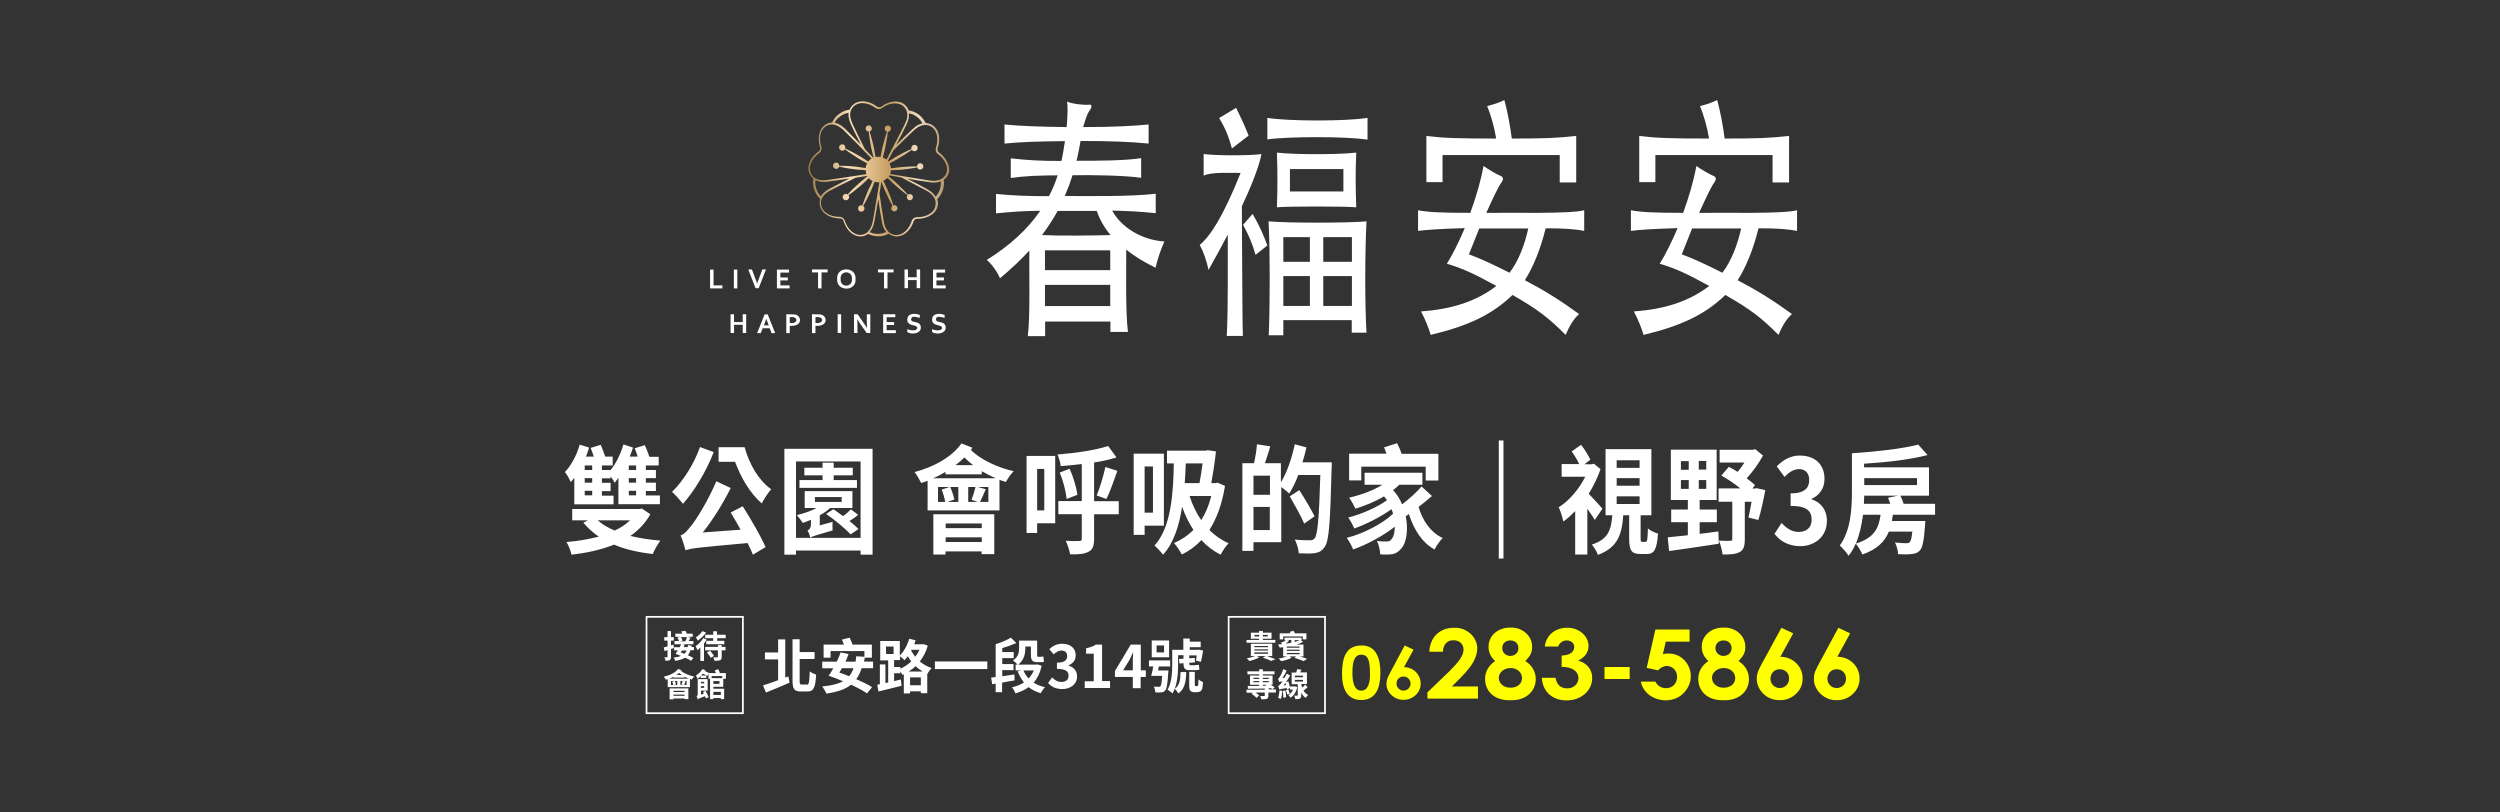 <?xml version="1.0" encoding="utf-8"?>
<!-- Generator: Adobe Illustrator 26.5.0, SVG Export Plug-In . SVG Version: 6.00 Build 0)  -->
<svg version="1.1" id="圖層_3" xmlns="http://www.w3.org/2000/svg" xmlns:xlink="http://www.w3.org/1999/xlink" x="0px" y="0px"
	 viewBox="0 0 1440 468" style="enable-background:new 0 0 1440 468;" xml:space="preserve">
<rect x="0" y="0" width="1440" height="468" fill="#333333" stroke="none"/>
<style type="text/css">
	.st0{fill:#FFFFFF;}
	.st1{fill:#FFFF00;}
	.st2{fill:none;stroke:#FFFFFF;stroke-miterlimit:10;}
	.st3{fill:url(#SVGID_1_);}
</style>
<path class="st0" d="M330.9,275.1c-0.7,0.9-1.4,1.8-2.1,2.6c-0.6-1.4-2.3-4.5-3.4-5.8c3.6-3.8,6.8-9.7,8.5-15.8l5.4,1.7
	c-0.5,1.8-1.1,3.5-1.8,5.2h4.5c-0.5-1.6-1.1-3.4-1.8-5l5.8-1.8c0.9,2.1,2,4.8,2.6,6.8h4.3v5.1h-6.2v2.6h5v0.1
	c3.1-3.9,5.8-9.3,7.4-14.8l5.5,1.8c-0.5,1.8-1.2,3.5-1.9,5.2h4.6c-0.5-1.6-1.1-3.4-1.7-4.8l5.8-1.8c0.9,2,2,4.6,2.6,6.7h5.4v5h-7.4
	v2.6h5.8v4.7h-5.8v2.6h5.8v4.8h-5.8v2.6h8.1v5h-23.9v-15.2c-0.7,1-1.5,2-2.1,2.9c-0.5-0.9-1.5-2.4-2.4-3.8v1.2h-5v2.6h5v4.8h-5v2.6
	h6.7v5h-22.6V275.1z M374.6,296.2c-2.9,5.2-6.8,9.2-11.5,12.5c5.4,1.3,11.2,2.2,17.3,2.7c-1.5,1.9-3.5,5.4-4.4,7.7
	c-8.2-0.9-15.8-2.6-22.3-5.4c-7.4,3-15.8,4.8-24.5,5.8c-0.5-2.2-1.7-5.4-2.9-7.3c6.5-0.5,12.8-1.6,18.6-3.1c-3.3-2.2-6.3-5-8.9-8
	l2.7-1.4h-9.1v-6.5h38.9l1.2-0.3L374.6,296.2z M341.1,268.1h-4.3v2.6h4.3V268.1z M341.1,275.4h-4.3v2.6h4.3V275.4z M341.1,282.7
	h-4.3v2.6h4.3V282.7z M344.3,299.7c2.6,2.4,5.9,4.3,9.8,5.9c3.4-1.6,6.3-3.5,8.8-5.9H344.3z M366.4,268.1h-4.2v2.6h4.2V268.1z
	 M366.4,275.4h-4.2v2.6h4.2V275.4z M366.4,282.7h-4.2v2.6h4.2V282.7z M411.1,260.4c-4.3,11.2-11.3,22.6-17.7,29.8
	c-1.4-1.8-4.5-5.3-6.3-6.9c6.3-6.1,12.6-15.9,16.1-25.8L411.1,260.4z M427.8,291.6c4.8,7.5,10.3,17.1,13.2,23.5l-7.3,4.4
	c-0.8-2-1.8-4.2-3.1-6.7c-28.8,2.6-32.8,3-35.7,4.2c-0.5-1.7-1.8-6.3-2.9-8.6c2-0.6,3.6-2.4,6-5.4c2.5-2.9,9.9-14.5,14.6-25.8
	l8.3,3.9c-4.6,9.2-10.3,18.3-16.1,25.6l21.8-1.6c-1.9-3.4-3.9-6.9-5.7-9.9L427.8,291.6z M428.9,257.6c2.6,9.5,8,19.1,15.3,24.2
	c-1.6,1.8-4.2,5.6-5.4,8.2c-6.8-5.9-12.1-15-15.4-24h-9.5v-8.4H428.9z M502.6,258.5v61h-6.9v-2.4h-37.2v2.4h-6.7v-61H502.6z
	 M495.7,309.8v-44h-37.2v44H495.7z M479.6,300.6c-0.2,1.5-0.1,3.7,0,4.9c-10.1,2.9-11.8,3.5-12.9,4.2c-0.2-1.2-1-3.3-1.6-4.1
	c0.9-0.5,2-1.2,2-3.8v-2.4c-1.6,0.7-3.2,1.3-4.7,1.8c-0.7-1.1-2.4-3.4-3.4-4.5c3.9-0.9,8-2.3,11.3-4.1h-6.8v-9.7H491v9.7h-12.8
	c-1.7,1.6-3.8,3-6,4.2v5.8L479.6,300.6z M493.6,281h-33.1v-4.5h13.3v-2.7h-10.5v-4.4h10.5v-2.9h6.4v2.9h11v4.4h-11v2.7h13.4V281z
	 M469.4,289.1h15.4v-2.8h-15.4V289.1z M494.3,296.5c-1.5,1.4-3.3,2.5-5,3.6c2.1,1.7,3.9,3.3,5.2,4.6l-4.5,3.1
	c-3-3.2-9.2-8.4-14.2-11.8l4.3-2.7c1.7,1.2,3.6,2.6,5.5,4c1.7-1.3,3.4-2.7,4.5-3.9L494.3,296.5z M560.1,257.9
	c-0.3,0.4-0.6,0.9-0.9,1.3c5.5,5.4,15.2,10.1,24.7,12.2c-1.5,1.4-3.5,4.3-4.5,6.2c-1.2-0.3-2.4-0.8-3.7-1.2V294h-41.4v-17.1
	c-1.2,0.5-2.5,1-3.7,1.3c-0.7-1.5-2.6-4.8-3.8-6.3c11-2.9,21.5-8.6,27-16.5L560.1,257.9z M573.6,275.5c-2.8-1.2-5.5-2.6-8.1-4.1v1.8
	h-20.9v-1.4c-2.3,1.4-4.7,2.7-7.2,3.7H573.6z M537.7,296.2h35v23h-7.3v-1.6h-20.8v1.8h-7V296.2z M544.4,289.1
	c-0.3-2.1-1.1-4.9-2-7.1l4.6-1.5h-6.7v8.6H544.4z M544.7,301.5v2.7h20.8v-2.7H544.7z M565.5,312.2v-2.7h-20.8v2.7H565.5z
	 M551.9,280.5h-4.6c1.1,2.3,2,5.2,2.4,7.2l-3.8,1.4h6.1V280.5z M560.5,267.9c-1.8-1.4-3.5-2.9-5-4.4c-1.5,1.5-3.3,3-5.1,4.4H560.5z
	 M557.7,280.5v8.6h5.5l-3.6-1.2c0.8-2,1.8-5.2,2.3-7.4H557.7z M569.4,280.5h-6.2l4.6,1.3c-1.2,2.7-2.3,5.4-3.3,7.3h4.8V280.5z
	 M607.8,301.4h-10.4v5.6h-6.1v-44.4h16.5V301.4z M597.4,270.1V294h4.1v-23.9H597.4z M644.4,296.2h-14.2v14c0,4.3-0.8,6.4-3.2,7.6
	c-2.3,1.3-5.7,1.6-10.6,1.5c-0.4-2.2-1.5-5.6-2.5-7.8c3.3,0.2,6.7,0.2,7.8,0.1c1.1,0,1.4-0.3,1.4-1.5v-13.9h-13.5v-7.6h13.5v-21.3
	c-4.2,0.5-8.3,0.9-12.1,1.2c-0.2-2-1.1-5-1.9-6.7c10.4-0.8,22-2.5,29.2-4.9l4.8,6.6c-3.9,1.2-8.2,2.2-12.9,2.9v22.3h14.2V296.2z
	 M616.1,270c2.1,4.6,3.9,10.7,4.5,15l-6.2,2.4c-0.4-4.1-2-10.5-4-15.2L616.1,270z M631.7,285.4c1.8-4.4,3.9-11.3,5-16.4l6.9,2.2
	c-2,5.8-4.3,12.2-6.3,16.2L631.7,285.4z M659.3,302.8v5.3H653v-46.8h17.4v41.5H659.3z M659.3,268.7v26.6h4.8v-26.6H659.3z
	 M705.6,279.9c-1.7,10.5-4.8,18.8-9,25.4c3.2,3.2,6.9,5.8,11.1,7.6c-1.6,1.6-3.6,4.6-4.6,6.6c-4.2-2.1-7.9-4.9-11.1-8.4
	c-3.3,3.5-7.1,6.3-11.3,8.3c-0.9-1.9-3.1-5.2-4.5-6.6c4.2-1.8,8-4.3,11.2-7.6c-2.6-3.9-4.8-8.4-6.5-13.3c-1.7,10.9-4.9,21.1-11,27.6
	c-1-1.4-3.5-4.1-4.9-5.3c9.6-10.3,10.9-30.7,11.1-47.3h-3.9v-7.3h22.2l1.1-0.3l4.9,0.7c-0.6,5.7-1.6,12.3-2.7,18.3h2.4l1.2-0.3
	L705.6,279.9z M683,266.9c-0.1,3.7-0.3,7.5-0.6,11.4h8.5c0.7-3.7,1.3-7.8,1.8-11.4H683z M685.2,285.7c1.6,5.1,3.9,9.8,6.7,13.9
	c2.5-3.9,4.4-8.5,5.8-13.9H685.2z M767.1,266.4c0,0,0,2.7-0.1,3.7c-0.8,30.4-1.4,41.2-3.9,44.8c-1.7,2.5-3.3,3.3-5.7,3.7
	c-2.3,0.3-5.8,0.3-9.3,0.1c-0.1-2.2-1.1-5.6-2.3-7.9c3.8,0.4,7.3,0.4,8.9,0.4c1.2,0,1.8-0.3,2.6-1.2c1.7-2.2,2.5-12.4,3.2-36.4
	h-12.7c-1.5,4.1-3.4,7.8-5.2,10.7c-1-1-3-2.6-4.6-3.8v31.8H722v5h-6.4v-50.5h6.7c0.8-3.4,1.5-7.8,1.7-10.9l7.7,1.2
	c-1,3.4-2.1,6.8-3.1,9.7h9.2v11c3.5-5.7,6.3-13.9,8-21.9l6.7,1.8c-0.6,2.9-1.4,5.8-2.3,8.6H767.1z M731.4,274H722v11h9.5V274z
	 M731.4,305.3V292H722v13.3H731.4z M751.2,301.6c-1.7-4.1-5.4-10.7-8.3-15.7l5.5-3.6c3,4.7,6.9,11.2,8.8,15.1L751.2,301.6z
	 M824.8,285.7c-2.4,2.1-5.1,4.3-7.7,6.3c2.3,8,7.1,14.8,13.9,17.9c-1.6,1.5-3.7,4.6-4.7,6.6c-7.1-3.9-11.8-11.2-14.8-20.4
	c-0.6,0.5-1.2,0.9-1.8,1.3c1.7,8.2,0.2,16-2.8,18.8c-2.1,2.4-4,3.1-7.1,3.2c-1.3,0.1-3.1,0-4.8-0.1c-0.1-2.2-0.7-5.4-1.9-7.7
	c2.1,0.3,4,0.3,5.4,0.3c1.4,0,2.4-0.2,3.2-1.6c1-1.1,1.7-3.6,1.7-6.9c-6.8,5.3-16.1,10.3-24,13.1c-0.8-2-2.3-4.9-3.7-6.7
	c9.4-2.3,20.8-8.2,26.7-13.9c-0.2-0.8-0.5-1.7-0.9-2.6c-6,4.3-14.6,8.7-21.4,11.1c-0.8-1.8-2.3-4.6-3.5-6.3
	c7.3-1.8,17.1-6.1,22.3-10c-0.5-0.7-1.1-1.5-1.7-2.2c-5.2,3.1-11,5.4-16.5,7.1c-0.7-1.6-2.4-4.8-3.6-6.3c6.7-1.6,13.8-4.1,19.2-7.5
	H786v-6.9h33.3v6.9H806c-1.1,1.1-2.3,2.2-3.6,3.1c2.3,2.4,4,5.3,5.2,8.2c4.1-3.1,8.4-7,11.2-10.3L824.8,285.7z M784.1,276.7h-7
	v-15.4h21.5c-0.4-1.3-1-2.6-1.4-3.6l7.5-2.4c1,1.8,2,4.1,2.6,6.1h21.2v15.4h-7.3v-8h-37.1V276.7z M866,253.7v68h-2.7v-68H866z
	 M918.6,299.5c-1-1.7-2.7-4.2-4.3-6.5v26.4h-7v-25c-2.3,2.3-4.5,4.4-6.8,6c-0.5-2.2-1.8-6.7-2.7-8.2c6-3.7,11.7-10.4,15.3-17.6
	h-13.6v-7.3h10.1c-1.1-2.4-2.8-5.2-4.3-7.3l5.4-3.8c2,2.6,4.3,6.1,5.3,8.6l-3.3,2.6h4.2l1.2-0.3l3.8,3.1c-1.7,5-4.1,9.8-6.8,14.2
	c2.4,2.4,6.7,7.2,7.9,8.6L918.6,299.5z M947.8,312.1c1,0,1.2-0.9,1.4-7.7c1.2,1.2,4,2.4,5.8,3c-0.6,9.2-2.3,11.7-6.3,11.7h-3.9
	c-5.2,0-6.4-2.3-6.4-9v-13.3H935c-0.8,11.1-3.2,18.6-14.6,22.8c-0.6-1.8-2.3-4.6-3.5-5.9c9.5-3.1,11.1-8.5,11.8-16.9h-3.9v-38.1
	h26.4v38.1h-6.2v13.3c0,1.8,0.1,2,1,2H947.8z M931.2,269.5h13.2v-4.4h-13.2V269.5z M931.2,279.8h13.2v-4.4h-13.2V279.8z
	 M931.2,290.3h13.2v-4.4h-13.2V290.3z M979,307.5c3.6-0.4,7.2-0.9,10.8-1.4l0.2,7.1c-10.1,1.6-20.9,3.1-28.6,4.2l-0.8-7.9
	c3.2-0.3,7.2-0.7,11.6-1.2v-7.5h-9.6v-7.3h9.6V288h-9.8v-29h26.4v29H979v5.5h9.9v7.3H979V307.5z M968.2,270.6h4.5v-5h-4.5V270.6z
	 M968.2,281.6h4.5v-5.1h-4.5V281.6z M982.8,265.5h-4.3v5h4.3V265.5z M982.8,276.5h-4.3v5.1h4.3V276.5z M1016.8,282.3
	c-1.1,6.1-2.6,12.9-4,17.2l-5.7-1.4c0.6-2.4,1.2-5.7,1.8-9.1h-3.9v21.7c0,3.9-0.7,6.1-3,7.3c-2.3,1.3-5.5,1.4-9.8,1.4
	c-0.2-2.3-1.2-5.7-2.1-8c2.7,0.2,5.7,0.2,6.5,0.1c0.9,0,1.2-0.2,1.2-1.1V289h-7.9v-7.7h12.5c-3.3-2.7-7.3-5.4-10.9-7.4l4.3-5
	c1.6,0.8,3.3,1.8,5.1,2.9c1.3-1.6,2.7-3.5,3.9-5.4h-14.3v-7.3h19l1.5-0.4l4.5,3.7c-2.4,4.4-5.8,9.2-9.4,13.1
	c1.8,1.4,3.5,2.7,4.8,3.9l-1.5,2h1.4l1-0.2L1016.8,282.3z M1022.1,307.5l4.1-6.3c2.6,2.9,5.8,5.2,9.8,5.2c4.5,0,7.5-2.5,7.5-7
	c0-5-2.6-8-12.1-8v-7.2c8.1,0,10.7-3.2,10.7-7.7c0-3.9-2.1-6.3-5.9-6.3c-3.2,0.1-5.7,1.8-8.3,4.5l-4.5-6.1c3.8-3.8,8-6.2,13.2-6.2
	c8.5,0,14.3,4.8,14.3,13.4c0,5.4-2.7,9.4-7.4,11.5v0.3c5,1.6,8.8,5.8,8.8,12.4c0,9.2-7.1,14.6-15.5,14.6
	C1029.9,314.5,1025.2,311.5,1022.1,307.5z M1090.3,296.5c-0.2,1.3-0.4,2.4-0.6,3.6h19.3c0,0-0.1,1.8-0.2,2.8
	c-0.6,8.4-1.4,12.4-2.9,14.1c-1.3,1.5-2.9,2-4.8,2.1c-1.7,0.3-4.6,0.3-7.8,0.1c-0.1-2.1-0.8-4.9-1.8-6.7c2.7,0.3,5.4,0.4,6.5,0.4
	c0.9,0,1.5-0.1,2-0.6c0.7-0.7,1.1-2.5,1.5-6.1H1088c-2.4,5.8-6.7,10.2-15.3,13.2c-0.7-1.9-2.4-4.7-3.8-6.3c-1.1,2.6-2.4,4.9-4.1,7
	c-1-1.6-3.8-4.8-5.1-5.9c6.4-8.7,7-21.4,7-31.1v-22c13.6-0.9,29-2.6,38.2-5l5.4,6c-10.2,2.7-24,4.2-36.6,5v2.1h37.4v16.3h-16.5
	c0.7,1.4,1.4,3.1,1.9,4.7h18.1v6.3H1090.3z M1073.1,296.5c-0.7,5.6-2,11.5-4.1,16.6c10.6-3.3,13.2-8.9,14.2-16.6H1073.1z
	 M1088.8,290.2c-0.4-1.2-0.8-2.4-1.3-3.5l5.8-1.2h-19.5c-0.1,1.5-0.1,3.1-0.2,4.7H1088.8z M1073.8,275.4v4h30.4v-4H1073.8z"/>
<path class="st1" d="M784.1,371.8c8.6-0.2,11.1,7.6,11,15.9c0,8.2-2.4,15.5-11,15.5c-8.6,0-11.2-7.2-11.1-15.5
	C773.1,378.5,775.4,371.9,784.1,371.8z M784.1,377.1c-4.6,0-5.1,5.5-5.1,10.5c0,5.5,1.1,10.2,5.1,10.2s5.2-4.8,5-10.2
	C789,382,788.7,377.1,784.1,377.1z M809.1,371.8l5.1,2.4l-5.5,10.1c5.2-0.1,9.7,4.2,9.6,9.5c0.1,5.2-4.7,9.4-9.8,9.3
	c-5.2,0.2-10-4.2-9.9-9.2c0.1-2.8,0.8-3.9,2.5-7.1L809.1,371.8z M808.3,389.7c-2.2,0-4,1.8-3.9,4c-0.1,2.2,1.8,4.1,4,4.1
	c2.2,0,4.1-1.8,4.1-4.1C812.4,391.4,810.6,389.6,808.3,389.7z M831.1,375.4h-7.8c0.3-8.4,6.1-13.9,14.4-13.8
	c6.8-0.3,13.1,5,13.2,11.8c0,8.5-8.2,15.5-14.6,22h15v7h-29.1v-3.6l13-12.5c4.6-4.7,7.8-8.4,7.8-12.2c0-3.2-2.6-5.4-5.8-5.3
	C833.5,368.6,831.2,371.6,831.1,375.4z M878.6,380.8c3.7,2.2,6,6.1,6,10.3c0,7.8-6.7,12.6-14.5,12.2c-8.1,0.4-14.6-4.1-14.7-12.2
	c0-4.4,2.1-7.8,5.8-10.3c-2.4-2.3-3.8-4.9-3.8-8.2c-0.1-6.8,6-11.3,12.6-11.1c6.6-0.3,12.6,4.5,12.5,11.2
	C882.5,376.2,881.2,378,878.6,380.8z M870.1,384.8c-3.4-0.1-6.8,2.3-6.8,5.6c0,3.5,3.2,5.8,6.7,5.7c3.6,0.1,6.7-2,6.7-5.6
	C876.7,387.1,873.5,384.7,870.1,384.8z M869.8,368.9c-2.5,0-4.6,1.8-4.5,4.4c-0.1,2.5,2.1,4.6,4.7,4.5c2.6,0,4.7-1.9,4.6-4.6
	C874.6,370.5,872.4,368.8,869.8,368.9z M897.5,372.4h-7.7c0.8-6.8,6.3-10.9,13-10.8c6.1-0.2,12.2,4.4,12.2,10.5c0,3.8-2.4,6.7-6,8.4
	c4.9,1.3,8.2,5.1,8.1,10.1c0,7.7-7.1,13-14.8,12.8c-8,0.1-13.8-5-14.2-13h7.9c0.6,3.9,2.9,6.1,6.7,6.1c3.4,0.1,6.5-2.4,6.5-5.9
	c-0.2-4.7-4.7-6.5-9.7-6.5v-6.5c3.7-0.2,7-1.2,7.3-4.9c0-2.3-2-3.8-4.3-3.8C900.3,368.8,898.2,370.3,897.5,372.4z M924.2,384.2h14.5
	v6.9h-14.5V384.2z M953.5,362.6h19.7v7h-13.7l-1.7,7.2c13.4-3,21.6,12.8,11.8,22.6c-7.5,7.5-22.4,4-24.5-6.8h8.4
	c1.2,2.4,3.4,3.8,6.1,3.8c3.6,0.1,6.5-2.8,6.4-6.5c0.1-3.4-2.5-6.3-5.9-6.3c-2,0-3.6,1-5.1,2.5l-6.5-1.4L953.5,362.6z M1001.4,380.8
	c3.7,2.2,6,6.1,6,10.3c0,7.8-6.7,12.6-14.5,12.2c-8.1,0.4-14.6-4.1-14.7-12.2c0-4.4,2.1-7.8,5.8-10.3c-2.4-2.3-3.8-4.9-3.8-8.2
	c-0.1-6.8,6-11.3,12.6-11.1c6.6-0.3,12.6,4.5,12.5,11.2C1005.3,376.2,1004,378,1001.4,380.8z M992.9,384.8c-3.4-0.1-6.8,2.3-6.8,5.6
	c0,3.5,3.2,5.8,6.7,5.7c3.6,0.1,6.7-2,6.7-5.6C999.5,387.1,996.3,384.7,992.9,384.8z M992.6,368.9c-2.5,0-4.6,1.8-4.5,4.4
	c-0.1,2.5,2.1,4.6,4.7,4.5c2.6,0,4.7-1.9,4.6-4.6C997.4,370.5,995.2,368.8,992.6,368.9z M1026.1,361.6l6.8,3.2l-7.4,13.5
	c7-0.1,13,5.6,12.8,12.6c0.2,6.9-6.2,12.6-13.1,12.4c-3.8,0-6.9-1.2-9.5-3.7c-2.5-2.5-3.8-5.4-3.8-8.6c0.1-3.8,1.1-5.2,3.3-9.4
	L1026.1,361.6z M1025.1,385.5c-3-0.1-5.3,2.4-5.3,5.4c-0.1,2.9,2.4,5.5,5.3,5.4c3,0.1,5.5-2.4,5.4-5.4
	C1030.7,387.8,1028.2,385.4,1025.1,385.5z M1058.9,361.6l6.8,3.2l-7.4,13.5c7-0.1,13,5.6,12.8,12.6c0.2,6.9-6.2,12.6-13.1,12.4
	c-6.9,0.3-13.3-5.6-13.2-12.3c0.1-3.8,1.1-5.2,3.3-9.4L1058.9,361.6z M1057.9,385.5c-3-0.1-5.3,2.4-5.3,5.4
	c-0.1,2.9,2.4,5.5,5.3,5.4c3,0.1,5.5-2.4,5.4-5.4C1063.4,387.8,1060.9,385.4,1057.9,385.5z"/>
<path class="st0" d="M454.1,389.6l0.7,3.6c-4.6,2.1-9.7,4.1-13.6,5.7l-1.7-4.1h0c2.2-0.7,5.4-1.8,8.7-3v-12h-7.6v-4h7.6v-7.5h4.1v22
	L454.1,389.6z M464.8,394.4c1.2,0,1.4-1.6,1.6-7.7c1,0.8,2.7,1.6,3.7,1.9c-0.4,7-1.3,9.7-5,9.7h-3.9c-3.6,0-4.7-1.4-4.7-6.1v-24h4.1
	v7.4h8.6v4h-8.6v12.6c0,1.8,0.2,2.1,1.2,2.1H464.8z M496.3,384.9c-0.8,2.5-1.8,4.6-3.1,6.3c3.5,1.5,6.8,3.1,9.1,4.6l-2.9,3.6
	c-2.2-1.6-5.5-3.3-9.2-5c-3.4,2.7-8,4.2-14.2,5.1c-0.4-1.1-1.6-3-2.4-4.1c5.2-0.5,9.1-1.4,12-3c-2.8-1.2-5.7-2.3-8.3-3.2
	c0.9-1.2,1.8-2.7,2.7-4.3h-6.4v-3.8h8.4c0.9-1.8,1.6-3.6,2.2-5.3l4.6,0.9c-0.5,1.4-1.1,2.9-1.8,4.4h5.8c0.2-0.9,0.3-2,0.4-3.1
	l4.7,0.3v-3.3h-19.5v3.8h-4v-7.5h11.7c-0.4-1-0.8-2-1.1-2.9l4.4-1.1c0.6,1.2,1.2,2.7,1.7,4h11.1v7.5h-4.1c-0.1,0.8-0.3,1.5-0.4,2.3
	h5.2v3.8H496.3z M484.9,384.9c-0.5,0.9-1,1.7-1.4,2.5c1.8,0.6,3.7,1.3,5.6,2.1c1.1-1.3,1.9-2.8,2.5-4.6H484.9z M534.4,371.9
	c-1,3.6-2.6,6.6-4.6,9.1c1.9,1.6,4.2,2.9,6.8,3.8c-0.8,0.8-1.9,2.3-2.4,3.4l-0.1,0v11.1h-3.7v-1.1h-6.2v1.2h-3.6v-11l-0.8,0.3
	c-0.3-0.5-0.7-1.3-1.2-1.9v1H515v4.5l3.9-0.9l0.4,3.6c-4.6,1.2-9.6,2.4-13.3,3.3l-0.7-3.9l1.5-0.3v-11.4h3.2v10.7l1.6-0.3v-12.7H507
	v-11.2h11.3v8.4c2.4-2.4,4.4-6,5.4-9.7l3.7,0.9c-0.3,0.7-0.5,1.5-0.8,2.3h4.6l0.7-0.1L534.4,371.9z M510.4,376.7h4.3v-4.3h-4.4
	L510.4,376.7z M518.6,385.2c2.3-1,4.4-2.5,6.3-4.2c-0.8-1-1.4-2-2-3c-0.6,0.8-1.3,1.6-1.9,2.3c-0.6-0.6-1.7-1.7-2.6-2.3v2.2H515v4
	h3.6V385.2z M531.5,386.8c-1.5-0.9-2.9-1.9-4.1-3.1c-1.2,1.2-2.6,2.2-4,3.1H531.5z M530.4,394.7v-4.5h-6.2v4.5H530.4z M525.1,374.3
	l-0.3,0.5c0.7,1.2,1.5,2.3,2.4,3.5c1-1.3,1.7-2.6,2.4-4H525.1z M568.7,381v4.4h-30.2V381H568.7z M584.4,391.9
	c-2.4,0.4-4.9,0.8-7.2,1.3v5.5h-3.7v-4.9l-2,0.3l-0.6-3.8c0.8-0.1,1.7-0.2,2.6-0.3v-19l0.1,0l0,0c3.1-0.9,6.5-2.4,8.7-3.7l3.1,3.1
	c-2.5,1.1-5.4,2.1-8.1,2.9v2.3h6.6v3.5h-6.6v3.4h6.5v3.5h-6.5v3.5c2.2-0.3,4.7-0.7,7-1L584.4,391.9z M600,383.5
	c-0.9,4.1-2.5,7.3-4.6,9.7c1.8,1.2,4,2.1,6.5,2.6c-0.8,0.8-1.9,2.4-2.4,3.5c-2.7-0.8-5-1.9-7-3.5c-2.2,1.6-4.7,2.7-7.6,3.6
	c-0.4-1-1.2-2.6-2-3.5c2.6-0.6,4.9-1.5,6.9-2.8c-1.5-1.9-2.7-4-3.6-6.4l2-0.5H585v-3.4h1.1c-0.6-0.7-1.9-1.9-2.6-2.4
	c3.2-2,3.5-4.9,3.5-7.3V369h3.6v0h3.2v0h3.6v8c0,0.9,0.1,1.3,0.5,1.3h1.5c0.5,0,1.2-0.1,1.6-0.2c0.1,0.9,0.2,2.2,0.3,3.1
	c-0.5,0.2-1.2,0.2-1.9,0.2h-1.9c-3.1,0-3.7-1.3-3.7-4.5v-4.5h-3.2v0.8c0,3.2-0.7,7.1-4.1,9.6H597l0.7-0.1L600,383.5z M589.5,386.2
	c0.7,1.7,1.7,3.3,3,4.6c1.2-1.3,2.2-2.9,3-4.6H589.5z M603.7,393.4l2.3-3.2c1.4,1.5,3.2,2.6,5.4,2.6c2.5,0,4.1-1.3,4.1-3.5
	c0-2.5-1.4-4-6.7-4v-3.6c4.5,0,5.9-1.6,5.9-3.8c0-2-1.2-3.1-3.2-3.2c-1.7,0-3.2,0.9-4.6,2.2l-2.5-3c2.1-1.9,4.4-3.1,7.3-3.1
	c4.7,0,7.9,2.4,7.9,6.7c0,2.7-1.5,4.7-4.1,5.7v0.2c2.8,0.8,4.9,2.9,4.9,6.2c0,4.6-3.9,7.3-8.5,7.3
	C608,396.9,605.4,395.4,603.7,393.4z M624.8,392.4h5.2v-15.9h-4.4v-3.1c2.4-0.5,4.1-1.1,5.6-2.1h3.6v21h4.6v4h-14.6V392.4z
	 M659.9,389.9H657v6.5h-4.5v-6.5h-10.3v-3.4l9.1-15.2h5.8v14.8h2.9V389.9z M652.5,386.1V381c0-1.5,0.1-3.7,0.2-5.2h-0.1
	c-0.6,1.3-1.2,2.7-1.9,4.1l-3.8,6.2H652.5z M673,386.2c0,0,0,0.9-0.1,1.4c-0.4,6.4-0.8,9-1.7,10c-0.6,0.8-1.2,1.1-2.2,1.2
	c-0.8,0.1-2.1,0.1-3.5,0c-0.1-1-0.4-2.4-0.9-3.3c1.2,0.1,2.3,0.1,2.8,0.1c0.4,0,0.7,0,1-0.3c0.4-0.5,0.8-2.1,1-6h-3v0h-3.3
	c0.4-1.5,0.9-3.5,1.2-5.4h-2.5v-3.5h12.2v3.5h-6.5c-0.2,0.8-0.3,1.5-0.5,2.3H673z M673.4,378.6h-10v-9.7h10V378.6z M670.5,371.8
	h-4.3v4h4.3V371.8z M688.3,383.1c0.7,0,1.8-0.1,2.3-0.2c0.1,1,0.1,2,0.3,2.8c-0.5,0.2-1.5,0.3-2.4,0.3H685c-2.7,0-3.3-1.3-3.3-4
	l-2.3,0.2l-0.3-2.6l2.6-0.2v-2h-3.1v5.6c0,4.8-0.5,11.9-3.2,16.4c-0.6-0.6-2.1-1.7-2.9-2.1c2.4-4.1,2.7-10,2.7-14.3v-8.7h6.4v-6.5
	h3.7v1.8h6.3v3.2h-6.3v1.5h4.8l0.5-0.1l2.4,0.5c-0.4,2.2-0.8,4.8-1.3,6.5l-2.8-0.7c0.1-0.8,0.3-1.9,0.4-3h-4.3v1.7l3.1-0.3l0.3,2.6
	l-3.4,0.3v0.2c0,0.8,0.1,1.2,0.8,1.2H688.3z M683.3,387.1c-0.2,5.6-0.9,9.8-4.6,12.3c-0.4-0.8-1.3-2.1-2.1-2.6
	c2.9-2,3.3-5.2,3.4-9.7H683.3z M689.4,395.2c0.2,0,0.4,0,0.5-0.1c0.1-0.1,0.2-0.4,0.3-0.7c0-0.5,0.1-1.7,0.1-3.1
	c0.6,0.6,1.8,1.3,2.6,1.5c-0.1,1.6-0.2,3.3-0.4,3.9c-0.3,0.7-0.6,1.2-1.1,1.5c-0.5,0.3-1.2,0.5-1.8,0.5h-1.7c-0.9,0-1.7-0.2-2.2-0.8
	c-0.5-0.6-0.7-1.2-0.7-3.1v-7.8h3.2v7.5c0,0.2,0.1,0.4,0.1,0.5c0.1,0.1,0.3,0.2,0.5,0.2H689.4z"/>
<rect x="372.4" y="355.3" class="st2" width="55.5" height="55.5"/>
<path class="st0" d="M388.2,373.3c-0.6,0.2-1.1,0.3-1.7,0.5v4.5c0,1-0.2,1.5-0.7,1.9c-0.5,0.3-1.3,0.4-2.5,0.4c0-0.5-0.3-1.4-0.6-2
	c0.7,0,1.3,0,1.5,0c0.2,0,0.3-0.1,0.3-0.3v-3.8l-1.7,0.5l-0.5-2.1c0.6-0.1,1.4-0.3,2.2-0.6V369h-1.9v-2h1.9v-3.5h2v3.5h1.6v2h-1.6
	v2.7l1.4-0.4L388.2,373.3z M397.7,374.7c-0.4,1.1-0.9,2-1.5,2.7c1.2,0.5,2.3,1.1,3.2,1.6l-1.4,1.6c-0.8-0.6-2-1.2-3.4-1.8
	c-1.4,0.9-3.2,1.4-5.6,1.9c-0.1-0.6-0.6-1.4-1-1.9c1.7-0.2,3.1-0.5,4.2-1c-1.1-0.4-2.1-0.8-3.1-1.2c0.4-0.6,0.9-1.2,1.4-2h-2.2v-1.8
	h3.2c0.3-0.6,0.6-1.1,0.8-1.7h-3.8v-1.9h2.6c-0.2-0.6-0.6-1.3-0.9-1.9l1.4-0.5H389v-1.8h4c-0.2-0.5-0.4-0.9-0.6-1.3l2.4-0.4
	c0.3,0.5,0.6,1.2,0.9,1.7h3.3v1.8h-2.9l1.7,0.5c-0.4,0.7-0.7,1.3-1.1,1.9h2.7v1.9h-6.7l1.7,0.3c-0.2,0.4-0.4,0.9-0.6,1.3h2.3
	c0.1-0.3,0.2-0.7,0.2-1.1l2.1,0.3c0,0.3-0.1,0.5-0.1,0.8h1.4v1.8H397.7z M392.2,367c0.4,0.6,0.8,1.4,1,1.9l-1.3,0.5h2.8
	c0.4-0.7,0.8-1.6,1-2.4H392.2z M392.8,374.7c-0.2,0.4-0.5,0.8-0.7,1.1c0.7,0.2,1.4,0.5,2.1,0.8c0.5-0.5,1-1.1,1.3-1.9H392.8z
	 M407,368.4c-0.4,0.8-1,1.5-1.5,2.3v10h-2.1V373c-0.6,0.6-1.1,1.1-1.7,1.5c-0.1-0.5-0.7-1.7-1-2.3c1.6-1.1,3.4-2.9,4.4-4.7
	L407,368.4z M406.7,364.4c-1.2,1.7-3.1,3.5-4.8,4.6c-0.2-0.5-0.7-1.4-1.1-1.9c1.5-0.9,3-2.4,3.8-3.6L406.7,364.4z M415.7,372.6h2.2
	v2h-2.2v3.8c0,1.1-0.2,1.6-1,1.9c-0.8,0.3-1.8,0.3-3.2,0.3c-0.1-0.6-0.4-1.5-0.7-2c0.9,0.1,2,0.1,2.3,0c0.3,0,0.4-0.1,0.4-0.3v-3.7
	h-7.3v-2h7.3v-1h2.2V372.6z M418,365.6v2h-4.9v1.5h4.1v2h-10.4v-2h4v-1.5h-4.6v-2h4.6v-2h2.2v2H418z M409,374.8
	c0.8,0.9,1.8,2.2,2.3,3l-1.9,1.1c-0.4-0.8-1.4-2.2-2.2-3.1L409,374.8z M392.6,386.1c-0.1,0.1-0.2,0.2-0.3,0.3
	c1.7,1.5,4.7,2.7,7.6,3.3c-0.5,0.4-1.1,1.2-1.4,1.7c-0.4-0.1-0.8-0.2-1.1-0.3v4.7h-12.8v-4.6c-0.4,0.1-0.8,0.3-1.1,0.3
	c-0.2-0.4-0.8-1.3-1.2-1.7c3.4-0.8,6.7-2.3,8.3-4.5L392.6,386.1z M396.8,390.9c-0.9-0.3-1.7-0.7-2.5-1.1v0.5h-6.5v-0.4
	c-0.7,0.4-1.5,0.7-2.2,1H396.8z M385.7,396.5h10.8v6.2h-2.2v-0.4h-6.4v0.5h-2.2V396.5z M387.8,394.6c-0.1-0.6-0.3-1.3-0.6-1.9
	l1.4-0.4h-2.1v2.3H387.8z M387.9,397.9v0.7h6.4v-0.7H387.9z M394.3,400.8v-0.7h-6.4v0.7H394.3z M390.1,392.2h-1.4
	c0.3,0.6,0.6,1.4,0.7,2l-1.2,0.4h1.9V392.2z M392.7,388.8c-0.6-0.4-1.1-0.8-1.5-1.2c-0.5,0.4-1,0.8-1.6,1.2H392.7z M391.9,392.2v2.3
	h1.7l-1.1-0.3c0.3-0.6,0.6-1.4,0.7-2H391.9z M395.5,392.2h-1.9l1.4,0.3c-0.4,0.7-0.7,1.5-1,2h1.5V392.2z M410.9,395.6v1.1h6.2v6
	h-1.9v-0.6h-4.3v0.6H409V391h-0.9v-2.9l-0.7,1.3c-0.6-0.4-1.7-1-2.6-1.4c-0.3,0.3-0.6,0.7-0.9,1.1h2.9v1.4h-3.2v-1
	c-0.6,0.6-1.2,1.1-1.9,1.5c-0.1-0.4-0.6-1.5-0.8-2c1.4-0.8,2.9-2.2,3.7-3.6l1.7,0.6c-0.1,0.2-0.2,0.3-0.3,0.5
	c0.8,0.4,1.8,0.8,2.4,1.2h4c-0.2-0.5-0.5-1-0.7-1.5l1.9-0.8c0.3,0.6,0.8,1.4,1.1,2l-0.6,0.3h4v3.3h-1.5v4.6H410.9z M406.4,397.9
	c0.6,1.1,1.4,2.7,1.8,3.6l-1.6,0.8c-0.1-0.4-0.3-0.8-0.5-1.3c-3.3,1.2-3.8,1.5-4.2,1.8c-0.1-0.5-0.4-1.4-0.7-1.8
	c0.3-0.1,0.7-0.4,0.7-1.1v-8.7h5.7v6.6h-3.8v2.3l1.6-0.6c-0.1-0.3-0.3-0.6-0.5-0.9L406.4,397.9z M403.7,392.7v0.9h1.9v-0.9H403.7z
	 M405.6,396.2v-1h-1.9v1H405.6z M409.9,389.4v1.2h6.1v-1.2H409.9z M414.4,392.3h-3.5v1.6h3.5V392.3z M410.9,398.5v1.8h4.3v-1.8
	H410.9z"/>
<rect x="707.7" y="355.3" class="st2" width="55.5" height="55.5"/>
<path class="st0" d="M729.8,377.9c1.8,0.6,3.7,1.3,4.9,1.8l-2.6,1c-1-0.6-2.9-1.3-4.7-1.9l1.6-0.9h-5.1l1.5,0.7
	c-1.5,0.9-3.9,1.7-5.7,2.2c-0.3-0.4-1.1-1.2-1.6-1.6c1.7-0.3,3.6-0.8,4.9-1.3h-2.5v-7.1h12.3v7.1H729.8z M734.6,370.2h-16.6v-1.6
	h7.2v-0.7h-4.7v-3.5h4.7v-1h2.2v1h5v3.5h-5v0.7h7.2V370.2z M722.5,372.8h7.9v-0.7h-7.9V372.8z M722.5,374.7h7.9V374h-7.9V374.7z
	 M722.5,376.6h7.9v-0.8h-7.9V376.6z M725.3,366.6v-0.9h-2.7v0.9H725.3z M727.4,365.7v0.9h2.8v-0.9H727.4z M748.4,378
	c1.7,0.5,3.4,1,4.5,1.5l-2,1.3c-1.2-0.5-3.3-1.3-5.3-1.9l1-0.8h-3.8l1.2,0.8c-1.5,0.8-4,1.6-6.1,1.9c-0.3-0.4-0.9-1.1-1.4-1.5
	c1.7-0.2,3.6-0.7,4.9-1.2h-2.3v-5.3c-0.7,0.1-1.3,0.1-2,0.2c-0.2-0.5-0.7-1.4-1-1.8c0.8,0,1.6-0.1,2.4-0.1c-0.3-0.3-0.6-0.7-0.8-0.9
	c1.1-0.3,2.3-0.8,2.9-1.4h-0.7v-1.5h9.8v1.5h-0.6l1.5,0.8c-1,0.7-2.4,1.3-3.9,1.7h4.1v6.8H748.4z M739.1,368.3h-2v-3.5h6.2
	c-0.1-0.3-0.3-0.5-0.4-0.8l2.1-0.7c0.3,0.4,0.6,1,0.9,1.5h6.6v3.5h-2.1v-1.7h-11.3V368.3z M742.6,369c-0.5,0.6-1.3,1.2-2.1,1.7
	c1.2-0.1,2.3-0.3,3.3-0.5v-1.6h-2.5L742.6,369z M741.2,372.4v0.7h7.4v-0.7L741.2,372.4L741.2,372.4z M748.6,374.2h-7.4v0.7h7.4
	V374.2z M741.2,376.8h7.4v-0.7h-7.4V376.8z M745.7,369.8c1.1-0.3,2.1-0.7,2.9-1.1h-2.9V369.8z M734.7,398.9h-4.1v1.8
	c0,1-0.2,1.5-0.9,1.8c-0.7,0.3-1.8,0.3-3.2,0.3c-0.1-0.6-0.4-1.4-0.6-1.9c0.9,0,1.9,0,2.2,0c0.3,0,0.4-0.1,0.4-0.3v-1.7h-5.2
	c0.8,0.6,1.5,1.2,2,1.7l-1.6,1.4c-0.5-0.7-1.8-1.8-2.8-2.4l0.8-0.6H718v-1.7h10.5v-0.7c-3.6,0.1-7.1,0.1-9.7,0.1l-0.1-1.6
	c1.7,0,4,0,6.5,0v-0.7H720v-5.3h5.3v-0.7h-6.8v-1.7h6.8v-1.2h2.1v1.2h6.7v1.7h-6.7v0.7h5.6v5.3h-1.2c0.9,0.5,1.8,1,2.4,1.5l-1.3,1.1
	c-0.2-0.2-0.5-0.4-0.8-0.6l-1.3,0v0.7h4.1V398.9z M722,391.1h3.3v-0.7H722V391.1z M725.3,393v-0.7H722v0.7H725.3z M727.4,390.4v0.7
	h3.4v-0.7H727.4z M730.8,393v-0.7h-3.4v0.7H730.8z M727.4,395l2.3,0c-0.3-0.1-0.5-0.2-0.8-0.3l0.4-0.3h-1.9V395z M741.3,397.1
	c0-0.2-0.1-0.5-0.1-0.8c-3.3,0.5-3.9,0.7-4.3,0.8c-0.1-0.4-0.5-1.4-0.7-2c0.5-0.1,0.9-0.5,1.5-1.2c0.2-0.3,0.6-0.8,1.1-1.5
	c-1.3,0.2-1.7,0.3-2,0.4c-0.1-0.4-0.4-1.4-0.7-1.9c0.4-0.1,0.7-0.4,1-1c0.4-0.5,1.5-2.5,2-4.5l2,0.8c-0.6,1.5-1.5,3-2.4,4.3l1.2-0.1
	c0.5-0.8,0.9-1.6,1.3-2.4l1.9,1.1c-0.7,1.3-1.5,2.6-2.4,3.8l1.4-0.4c0.4,1.2,0.8,2.9,1,3.8L741.3,397.1z M738.6,397.9
	c-0.1,1.7-0.4,3.5-0.8,4.7c-0.3-0.2-1.2-0.4-1.6-0.6c0.4-1.1,0.7-2.8,0.8-4.3L738.6,397.9z M740.4,397.7c0.2,1.2,0.4,2.8,0.4,3.9
	l-1.6,0.3c0-1-0.1-2.7-0.3-3.9L740.4,397.7z M740.8,394.6c-0.1-0.4-0.2-0.9-0.3-1.3c-0.4,0.5-0.8,1-1.2,1.5L740.8,394.6z
	 M742.1,397.1c0.3,0.8,0.6,1.8,0.8,2.5l-1.5,0.5c-0.1-0.7-0.4-1.8-0.7-2.6L742.1,397.1z M747.2,395.8c-0.6,2.9-2,5-3.9,6.1
	c-0.3-0.4-0.8-1.2-1.2-1.5c1.1-0.6,2.1-1.9,2.7-3.2h-1.7v-1.8h2.4l0.3-0.1L747.2,395.8z M753.2,395.9c-0.8,0.7-1.7,1.4-2.4,1.9
	c0.7,1.1,1.6,2,2.7,2.5c-0.5,0.4-1.1,1.2-1.4,1.7c-1.1-0.7-2-1.8-2.6-3.1v1.6c0,1-0.2,1.5-0.8,1.9c-0.6,0.3-1.5,0.3-2.6,0.3
	c-0.1-0.6-0.3-1.4-0.6-2c0.7,0,1.4,0,1.7,0c0.2,0,0.3-0.1,0.3-0.3v-6.3h-3.5v-6.7h2.6c0.2-0.7,0.5-1.4,0.6-2l2.5,0.4
	c-0.3,0.5-0.6,1-0.8,1.5h3.9v6.7h-3.2v0.6c0.2,0.5,0.3,1,0.6,1.5c0.6-0.6,1.2-1.3,1.6-1.8L753.2,395.9z M745.8,390.1h4.7v-0.9h-4.7
	V390.1z M745.8,392.6h4.7v-1h-4.7V392.6z"/>
<path class="st0" d="M578.6,82.7v-11c8.8,0.9,20.4,1.3,35.8,1.5c0.6-6.7,0.7-12.3,0.2-14.7c3.2,1.5,10.6,2.1,12.7,1.8
	c1.6-0.3,2.1,1-0.1,4c-0.8,1-2.1,4.7-3.3,8.9c16.3,0,28.4-0.6,37.7-1.5v11c-9.5-1-22.2-1.5-39.2-1.5c-0.7,4-1.4,7.8-2.3,11.4
	c12.3,0,27.2,0,37.2-1.5v11.3c-10.4-1.4-26.8-1.6-39.5-1.5c-1.3,4.1-2.8,8.1-4.5,12c16.1,0,37.7,0.4,52.4-1.3v11.2
	c-8.5-0.9-15.8-1.3-25.1-1.5c5.3,9.7,16.9,16.9,30.1,17.8c-2.5,5.6-3.9,10.1-5.1,15.1c-6.6-3.2-12.3-6.7-16.9-10.4
	c0.1,12.2-0.5,35.7,1,47.4h-10.1v-6h-37.6v8.4H592c1.5-10.8,0.7-37.8,0.9-49.3c-4.9,5.4-10.6,10.7-16.9,16
	c-1.6-3.8-4.7-8.1-7.6-10.6c12.7-7.9,23.2-17.2,30.8-28.3c-9.4,0.1-16.9,0.6-25.5,1.5v-11.2c10.3,1,18.5,1.3,30.5,1.3
	c2-3.8,3.7-7.8,5-12c-10.4,0-19.3,0.4-27,1.5V91.2c8.4,1,17.8,1.6,29.2,1.5c0.8-3.5,1.4-7.5,2-11.4
	C598.4,81.4,587.2,81.8,578.6,82.7z M600.2,135.4c9.3,0.5,29.6,0.3,39.5,0c-3.7-4.4-6.2-8.9-8-13.9h-22.5
	C606.6,126.3,603.6,130.8,600.2,135.4z M639.5,155.6v-11.4h-37.6v11.4H639.5z M601.9,164.1v12.2h37.6v-12.2H601.9z M715.9,193.5
	h-9.3c0.9-16.1,0.5-42.1,0.6-58.4c-3.2,6.2-6.9,12.9-11.1,20.4c-0.9-4.7-2.9-10.6-5.1-14.4c6.1-5,13.5-16.3,23.6-41.5
	c-5.4,0.1-17-0.7-21.3,1.6V88.7c5.9,1,28.4,1,33.3,0c-1.3,7.5-7,21.1-11.3,30.1C715.4,118.8,715.5,184.5,715.9,193.5z M709.6,85.5
	c-1.8-6.6-3.9-11.9-7.4-17.5l9.8-5.9c3.1,6.3,4.6,9.5,7.2,16L709.6,85.5z M723.2,146.8c-2-7-4-11.4-7.2-17.3l5.5-6.3
	c4,6.9,6.1,11.7,8.5,18.2L723.2,146.8z M759,79c-11.5,0-22.6,0.4-29,1.3V67.9c12.4,2,45.3,2,57.7,0v12.5C781.4,79.5,770.6,79,759,79
	z M739.2,184.4v8.7h-8.4c0.7-16.7,0.8-48.1-0.1-65.6c10.4,1,46,1,56.4,0c-0.9,17.6-1,47.2,0,64.1h-8.5v-7.2H739.2z M735.5,119.4
	c0.4-11.4,0.4-20.1,0-31.5c9.6,1.2,36.1,1.2,45.7,0c-0.5,11.4-0.4,20.1,0,31.5C774.9,118.8,741.8,118.8,735.5,119.4z M754.5,150.8
	v-14.2h-15.3v14.2H754.5z M739.2,159v17.2h15.3V159H739.2z M773.8,97.4H743v12.9h30.8V97.4z M778.7,150.8v-14.2h-16.5v14.2H778.7z
	 M762.2,159v17.2h16.5V159H762.2z M816.8,133v-11.9c6,1.2,14.4,1.5,30.1,1.5c3.3-9.1,6.1-18.5,7.6-27c2.2,1.6,7.4,4.7,9.8,5.7
	c1.8,0.7,1.7,2.2,0.6,3.7c-1.6,2.1-4.9,8.9-8.8,17.6c14-0.2,48.4,0.7,56.4-1.5V133c-4.9-1-11.3-1.5-22.2-1.5
	c-3.1,12.6-7.4,22.7-12,29.9c12,6.3,20.5,11.7,31.3,19.5c-2.8,2.3-5.5,6.5-7.8,12c-9.9-10-16.6-15-30.6-23
	c-11.7,11.3-25.4,17.8-47.1,23c-1.3-4.3-3.1-8.8-5.6-13.5c17.7-1.3,31.7-5.7,43.4-14.7c-13.7-7.5-19.3-10-28.5-12.8
	c3.3-5.3,6.9-12.5,10.3-20.5C830,131.8,822.3,132.3,816.8,133z M856.6,61.1c4.6-1.2,6.7-1.9,9.9-3.5c1.8,6.6,3.3,14.4,4.3,22.2
	c19.5,0,26.1-0.3,37.1-1.5v26.8h-9.5V89.3h-67.5v15.6h-9.3V78.3c9.6,1.2,17.3,1.5,40.2,1.5C860.8,73.5,858.7,66,856.6,61.1z
	 M852.1,131.5c-2.1,5.1-4.2,10.4-6,15c7.1,2.6,13.4,5.6,23.4,10.6c5.1-6.7,8.6-15.7,10.8-25.5H852.1z M939.4,133v-11.9
	c6,1.2,14.4,1.5,30.1,1.5c3.3-9.1,6.1-18.5,7.6-27c2.2,1.6,7.4,4.7,9.8,5.7c1.8,0.7,1.7,2.2,0.6,3.7c-1.6,2.1-4.9,8.9-8.8,17.6
	c14-0.2,48.4,0.7,56.4-1.5V133c-4.9-1-11.3-1.5-22.2-1.5c-3.1,12.6-7.4,22.7-12,29.9c12,6.3,20.5,11.7,31.3,19.5
	c-2.8,2.3-5.5,6.5-7.8,12c-9.9-10-16.6-15-30.6-23c-11.7,11.3-25.4,17.8-47.1,23c-1.3-4.3-3.1-8.8-5.6-13.5
	c17.7-1.3,31.7-5.7,43.4-14.7c-13.7-7.5-19.3-10-28.5-12.8c3.3-5.3,6.9-12.5,10.3-20.5C952.6,131.8,944.9,132.3,939.4,133z
	 M979.2,61.1c4.6-1.2,6.7-1.9,9.9-3.5c1.8,6.6,3.3,14.4,4.3,22.2c19.5,0,26.1-0.3,37.1-1.5v26.8h-9.5V89.3h-67.5v15.6h-9.3V78.3
	c9.6,1.2,17.3,1.5,40.2,1.5C983.4,73.5,981.3,66,979.2,61.1z M974.7,131.5c-2.1,5.1-4.2,10.4-6,15c7.1,2.6,13.4,5.6,23.4,10.6
	c5.1-6.7,8.6-15.7,10.8-25.5H974.7z"/>
<path class="st0" d="M411,155.2v9.2h5.1v1.7H409v-10.8H411z M422.7,166.1v-10.8h2v10.8H422.7z M436.1,163.4c0.2-0.6,0.3-1,0.4-1.3
	c0.1-0.3,0.3-0.8,0.6-1.5l2-5.4h2.1l-4.2,10.8h-1.8l-4.2-10.8h2.1l2,5.4c0.3,0.8,0.5,1.3,0.6,1.5
	C435.8,162.4,435.9,162.8,436.1,163.4L436.1,163.4z M449.5,164.4h5.3v1.7h-7.3v-10.8h7v1.7h-5v2.8h4.3v1.7h-4.3V164.4z M473.2,166.1
	h-2v-9.2h-3.5v-1.7h9v1.7h-3.5V166.1z M492.8,160.7c0.6,7.4-11.1,7.4-10.6,0C481.6,153.3,493.3,153.3,492.8,160.7z M490.7,160.7
	c0.5-5.1-7-5.1-6.5,0C483.7,165.8,491.2,165.8,490.7,160.7z M511.2,166.1h-2v-9.2h-3.5v-1.7h9v1.7h-3.5V166.1z M523,159.7h5v-4.5h2
	v10.8h-2v-4.7h-5v4.7h-2v-10.8h2V159.7z M539.4,164.4h5.3v1.7h-7.3v-10.8h7v1.7h-5v2.8h4.3v1.7h-4.3V164.4z M422.8,185.5h5V181h2
	v10.8h-2v-4.7h-5v4.7h-2V181h2V185.5z M443.4,189.1h-4.1l-1.1,2.8h-2.1l4.3-10.8h1.8l4.3,10.8h-2.1L443.4,189.1z M441.4,183.6
	c-0.4,1.1-0.7,2.1-1,2.8l-0.4,1h2.8l-0.4-1C442.1,185.7,441.8,184.8,441.4,183.6L441.4,183.6z M455.9,187.7c-0.3,0-0.7,0-1,0v4.2h-2
	V181c1,0,3.6,0.1,4.5,0.1C461.4,181.1,463,187.7,455.9,187.7z M454.9,186c5,0.8,5.2-4.1,0-3.3V186z M470.7,187.7c-0.3,0-0.7,0-1,0
	v4.2h-2V181c1,0,3.6,0.1,4.5,0.1C476.2,181.1,477.7,187.7,470.7,187.7z M469.7,186c5,0.8,5.2-4.1,0-3.3V186z M482.5,191.9V181h2
	v10.8H482.5z M497.5,186.1c0.8,1.1,1.4,2.1,1.9,2.9h0c-0.1-1.4-0.1-2.4-0.1-3.1V181h2v10.8h-2.1l-3.5-5c-0.6-0.9-1.3-1.9-1.9-3h0
	c0.1,1.3,0.1,2.4,0.1,3.1v4.9h-2V181h2.1L497.5,186.1z M510.7,190.2h5.3v1.7h-7.3V181h7v1.7h-5v2.8h4.3v1.7h-4.3V190.2z
	 M528.3,188.8c0-2.1-5.7-0.6-5.7-4.6c0-3.7,3.9-4,7.2-2.8v1.7c-2-0.5-5-1.5-5,0.9c0,2.4,5.6,0.3,5.6,4.8c0,3.2-4.8,4.2-7.8,2.5v-1.7
	C524.3,190.4,528.3,190.9,528.3,188.8z M542.6,188.8c0-2.1-5.7-0.6-5.7-4.6c0-3.7,3.9-4,7.2-2.8v1.7c-2-0.5-5-1.5-5,0.9
	c0,2.4,5.6,0.3,5.6,4.8c0,3.2-4.8,4.2-7.8,2.5v-1.7C538.6,190.4,542.6,190.9,542.6,188.8z"/>
<linearGradient id="SVGID_1_" gradientUnits="userSpaceOnUse" x1="465.416" y1="97.354" x2="546.516" y2="97.354">
	<stop  offset="2.631580e-02" style="stop-color:#A1804E"/>
	<stop  offset="0.295" style="stop-color:#FBDFB9"/>
	<stop  offset="0.574" style="stop-color:#C79F62"/>
	<stop  offset="0.784" style="stop-color:#F3DDC0"/>
	<stop  offset="1" style="stop-color:#AD8C5E"/>
</linearGradient>
<path class="st3" d="M540.8,87.7c-0.7-0.5-1-1.6-0.7-2.4c1.5-4.2,1.1-8.7-1-11.4c-1.3-1.7-3.3-2.8-5.3-3c-0.2,0-0.4,0-0.6,0
	c-1.9-4-5.6-6.7-9.8-7.3c0-0.1-0.1-0.3-0.1-0.4c-0.8-1.9-2.4-3.5-4.4-4.2c-3.2-1.2-7.7-0.3-11.2,2.4c-0.7,0.5-1.8,0.5-2.5,0
	c-3.5-2.7-7.9-3.7-11.2-2.6c-2,0.7-3.7,2.2-4.5,4.1c0,0.1-0.1,0.2-0.1,0.3c-2.8,0.3-5.4,1.6-7.5,3.6c-1.1,1.1-2,2.4-2.6,3.8
	c-0.1,0-0.2,0-0.3,0c-2.1,0.1-4,1.2-5.4,2.9c-2.1,2.7-2.6,7.2-1.2,11.4c0.3,0.8-0.1,1.9-0.8,2.3c-3.7,2.5-6,6.4-5.9,9.9
	c0,2.2,1,4.2,2.6,5.6c0.1,0.1,0.2,0.1,0.2,0.2c-0.8,4.4,0.8,8.8,4,11.7c-0.1,0.2-0.1,0.4-0.2,0.5c-0.5,2-0.1,4.2,1.1,6
	c1.9,2.9,6,4.7,10.4,4.7c0,0,0.1,0,0.1,0c0.9,0,1.7,0.6,2,1.5c1.3,4.3,4.2,7.6,7.6,8.6c0.7,0.2,1.5,0.3,2.2,0.3
	c1.4,0,2.7-0.4,3.8-1.1c0.2-0.1,0.3-0.2,0.5-0.4c1.8,0.9,3.8,1.4,5.8,1.4c0.6,0,1.3,0,1.9-0.1c1.5-0.2,2.9-0.7,4.2-1.4
	c0.2,0.2,0.4,0.3,0.7,0.5c1.2,0.7,2.5,1.1,3.9,1.1c0.7,0,1.4-0.1,2.1-0.3c3.3-0.9,6.4-4.3,7.7-8.5c0.3-0.8,1.1-1.4,2-1.4
	c0.1,0,0.3,0,0.4,0c4.3,0,8.3-1.8,10.2-4.5c1.2-1.8,1.7-4,1.2-6c-0.1-0.2-0.1-0.5-0.2-0.8c3-3,4.3-7.2,3.7-11.2
	c0.2-0.1,0.4-0.3,0.6-0.4c1.6-1.3,2.6-3.4,2.6-5.5C546.6,94.2,544.4,90.3,540.8,87.7z M526.6,66.3c2.1,1.1,3.7,2.7,4.7,4.8
	c-1.6,0.3-3.5,1.2-5.5,3.1c-2.3,2.1-6.1,5.8-9.6,9.3c2.3-4.4,4.7-9,6-11.8c1.3-2.7,1.5-4.8,1.3-6.4
	C524.6,65.5,525.7,65.8,526.6,66.3z M494.1,59.8c3-1,7-0.1,10.2,2.4c1.1,0.8,2.7,0.8,3.7,0c3.3-2.4,7.3-3.3,10.3-2.2
	c1.8,0.6,3.1,2,3.8,3.6c0.9,2.1,0.6,4.8-0.8,7.6c-2.4,5-8.1,15.7-10.7,20.7c-0.6-0.5-1.3-0.9-2.1-1.2c0.5-1.7,0.9-3.4,1.3-5.1
	c0.7-3.2,1.3-6.4,1.6-9.7c0,0,0,0,0,0c1,0,1.8-0.8,1.8-1.8c0-1-0.8-1.8-1.8-1.8c-1,0-1.8,0.8-1.8,1.8c0,0.8,0.6,1.5,1.3,1.8
	c-1.1,3.1-1.9,6.3-2.7,9.4c-0.3,1.7-0.7,3.4-1,5.1c-0.5-0.1-0.9-0.1-1.4-0.1c-0.5,0-1,0-1.5,0.1c-0.3-1.7-0.6-3.4-0.9-5.2
	c-0.7-3.2-1.5-6.4-2.5-9.5c0.8-0.2,1.3-0.9,1.3-1.7c0-1-0.8-1.8-1.8-1.8c-1,0-1.8,0.8-1.8,1.8c0,1,0.8,1.8,1.8,1.8c0,0,0,0,0,0
	c0.3,3.3,0.9,6.5,1.5,9.7c0.4,1.7,0.8,3.5,1.3,5.2c-0.1,0-0.2,0.1-0.3,0.1c-1.2-1.2-2.9-3-4.7-4.9c-2.6-5.2-5.7-11.4-7.3-14.9
	c-1.3-2.9-1.6-5.5-0.7-7.6C490.9,61.7,492.4,60.4,494.1,59.8z M482.8,68c1.7-1.6,3.8-2.7,6-3.1c-0.2,1.6,0,3.8,1.2,6.5
	c1.3,2.9,3.6,7.6,5.9,12c-3.4-3.5-7.1-7.2-9.3-9.4c-2.2-2.1-4.2-3-5.8-3.3C481.2,69.7,481.9,68.8,482.8,68z M466.5,97.1
	c-0.1-3.1,2.1-6.6,5.4-9c1.1-0.8,1.6-2.3,1.2-3.5c-1.3-3.9-0.9-8,1-10.4c1.2-1.5,2.8-2.4,4.6-2.5c0.1,0,0.3,0,0.4,0
	c2.1,0,4.4,1.1,6.6,3.1c4,3.8,12.4,12.4,16.3,16.5c-0.7,0.4-1.3,1-1.9,1.7c-1.5-1-3.1-2-4.6-2.9c-2.8-1.6-5.7-3.2-8.7-4.6
	c0,0,0,0,0,0c0.3-1-0.2-2-1.1-2.3c-1-0.3-2,0.2-2.3,1.2c-0.3,1,0.2,2,1.2,2.3c0.8,0.3,1.6,0,2.1-0.7c2.6,2,5.4,3.7,8.1,5.5
	c1.6,0.9,3.1,1.8,4.7,2.6c-0.5,0.8-0.8,1.7-0.9,2.7c-1.8-0.3-3.6-0.5-5.4-0.8c-3.3-0.3-6.5-0.6-9.8-0.5c0-0.8-0.5-1.5-1.2-1.8
	c-1-0.3-2,0.2-2.3,1.2c-0.3,1,0.2,2,1.2,2.3c1,0.3,2-0.2,2.3-1.2c0,0,0,0,0,0c3.2,0.8,6.5,1.2,9.7,1.6c1.8,0.2,3.7,0.3,5.5,0.4
	c0,0.8,0.2,1.6,0.5,2.3c-5.5,0.9-17.5,2.7-23,3.4c-3.2,0.4-5.8-0.2-7.5-1.7C467.3,100.7,466.5,99,466.5,97.1z M469.7,103.8
	c1.1,0.5,2.6,1,4.6,1c0.6,0,1.2,0,1.9-0.1c3.1-0.4,8.3-1.1,13.2-1.9c-4.4,2.2-9,4.5-11.8,6c-2.5,1.4-4,2.9-4.8,4.3
	C470.5,110.7,469.3,107.3,469.7,103.8z M498.7,134.4c-1.5,0.9-3.5,1.2-5.2,0.6c-3-0.9-5.7-4-6.9-7.9c-0.4-1.3-1.7-2.2-3-2.2
	c0,0-0.1,0-0.1,0c-4.1,0-7.8-1.7-9.5-4.2c-1-1.6-1.4-3.4-1-5.2c0.6-2.2,2.3-4.2,5.1-5.7c3.4-1.8,9.6-4.9,14.7-7.4
	c2.7-0.4,5-0.8,6.7-1.1c0,0.1,0.1,0.1,0.1,0.2c-1.5,1.2-2.9,2.4-4.3,3.6c-2.4,2.2-4.8,4.4-7,6.9c0,0,0,0,0,0c-0.8-0.6-2-0.4-2.6,0.4
	c-0.6,0.8-0.4,2,0.4,2.6c0.8,0.6,2,0.4,2.6-0.4c0.5-0.7,0.5-1.6,0-2.2c2.7-1.8,5.2-3.9,7.7-6c1.4-1.2,2.7-2.5,4-3.8
	c0.6,0.7,1.4,1.3,2.2,1.7c-0.8,1.6-1.6,3.3-2.4,5c-1.3,3-2.5,6-3.5,9.1c-0.7-0.3-1.6-0.1-2.1,0.6c-0.6,0.8-0.4,2,0.4,2.6
	c0.8,0.6,2,0.4,2.6-0.4c0.6-0.8,0.4-2-0.4-2.6c0,0,0,0,0,0c1.7-2.8,3.1-5.8,4.5-8.7c0.7-1.7,1.4-3.4,2.1-5.2c0.6,0.2,1.3,0.3,2,0.3
	c0.2,0,0.4,0,0.7,0c-0.9,5.5-2.8,17.5-3.9,23C502,130.9,500.6,133.2,498.7,134.4z M507.2,134.6c-2.2,0.3-4.3,0-6.3-0.9
	c1.1-1.2,2.1-3,2.7-5.8c0.6-3.1,1.5-8.3,2.3-13.1c0.7,4.9,1.5,10,2.1,13.1c0.5,2.7,1.4,4.5,2.5,5.7
	C509.4,134.1,508.4,134.5,507.2,134.6z M537.8,121c-1.7,2.5-5.4,4.1-9.3,4.1c-0.1,0-0.3,0-0.4,0c-1.3,0-2.6,0.9-3,2.2
	c-1.2,3.9-4,7-7,7.8c-1.8,0.5-3.7,0.3-5.2-0.7c-1.9-1.2-3.3-3.5-3.8-6.7c-0.7-3.8-1.7-10.6-2.5-16.3c0.4-2.7,0.8-5.1,1.1-6.8
	c0.6,1.7,1.3,3.4,2,5.1c1.4,3,2.7,6,4.4,8.8c0,0,0,0,0,0c-0.8,0.6-1,1.7-0.4,2.5c0.6,0.8,1.7,1,2.5,0.4c0.8-0.6,1-1.7,0.4-2.5
	c-0.5-0.7-1.3-0.9-2.1-0.7c-0.9-3.2-2.1-6.2-3.4-9.2c-0.8-1.6-1.5-3.3-2.3-4.9c0.9-0.4,1.7-0.9,2.4-1.6c1.3,1.3,2.6,2.5,3.9,3.7
	c2.5,2.1,4.9,4.3,7.6,6.2c-0.5,0.6-0.5,1.5-0.1,2.2c0.6,0.8,1.7,1,2.5,0.4c0.8-0.6,1-1.7,0.4-2.5c-0.6-0.8-1.7-1-2.6-0.4
	c0,0,0,0,0,0c-2.2-2.5-4.5-4.7-6.9-7c-1.4-1.2-2.7-2.4-4.1-3.5c0.1-0.2,0.2-0.4,0.4-0.6c1.7,0.3,4.1,0.7,6.8,1.2
	c5.1,2.6,11.3,5.9,14.7,7.7c2.8,1.6,4.5,3.6,5,5.8C539.2,117.6,538.8,119.5,537.8,121z M538.9,113.3c-0.8-1.4-2.2-2.8-4.6-4.2
	c-2.8-1.5-7.4-4-11.8-6.2c4.9,0.8,10,1.7,13.1,2.1c0.8,0.1,1.5,0.2,2.2,0.2c1.7,0,3-0.3,4.1-0.8
	C542.2,107.6,541.1,110.9,538.9,113.3z M543.2,102.4c-1.8,1.5-4.4,2-7.5,1.6c-5.5-0.8-17.5-2.8-23-3.8c0.3-0.6,0.4-1.3,0.5-2.1
	c1.8-0.1,3.6-0.2,5.4-0.3c3.3-0.4,6.5-0.7,9.7-1.4c0,0,0,0,0,0c0.3,1,1.3,1.5,2.3,1.2c1-0.3,1.5-1.3,1.2-2.3c-0.3-1-1.3-1.5-2.3-1.2
	c-0.8,0.2-1.3,1-1.3,1.8c-3.3-0.1-6.5,0.1-9.8,0.4c-1.7,0.2-3.5,0.4-5.2,0.6c-0.1-1-0.4-1.9-0.8-2.8c1.5-0.8,3.1-1.6,4.6-2.5
	c2.8-1.7,5.6-3.4,8.2-5.3c0.4,0.7,1.3,1,2.1,0.7c1-0.3,1.5-1.3,1.2-2.3c-0.3-1-1.3-1.5-2.3-1.2c-1,0.3-1.5,1.3-1.2,2.3c0,0,0,0,0,0
	c-3,1.3-5.9,2.8-8.8,4.4c-1.5,0.9-3,1.8-4.5,2.8c-0.1-0.1-0.2-0.2-0.3-0.3c0.8-1.5,2-3.7,3.2-6.1c4.1-4.1,9.1-9,11.9-11.6
	c2.3-2.2,4.8-3.2,7.1-3c1.8,0.2,3.5,1.1,4.6,2.6c1.9,2.5,2.2,6.6,0.9,10.5c-0.4,1.3,0,2.8,1.1,3.6c3.3,2.4,5.4,5.9,5.3,9.1
	C545.4,99.5,544.6,101.2,543.2,102.4z"/>
</svg>
